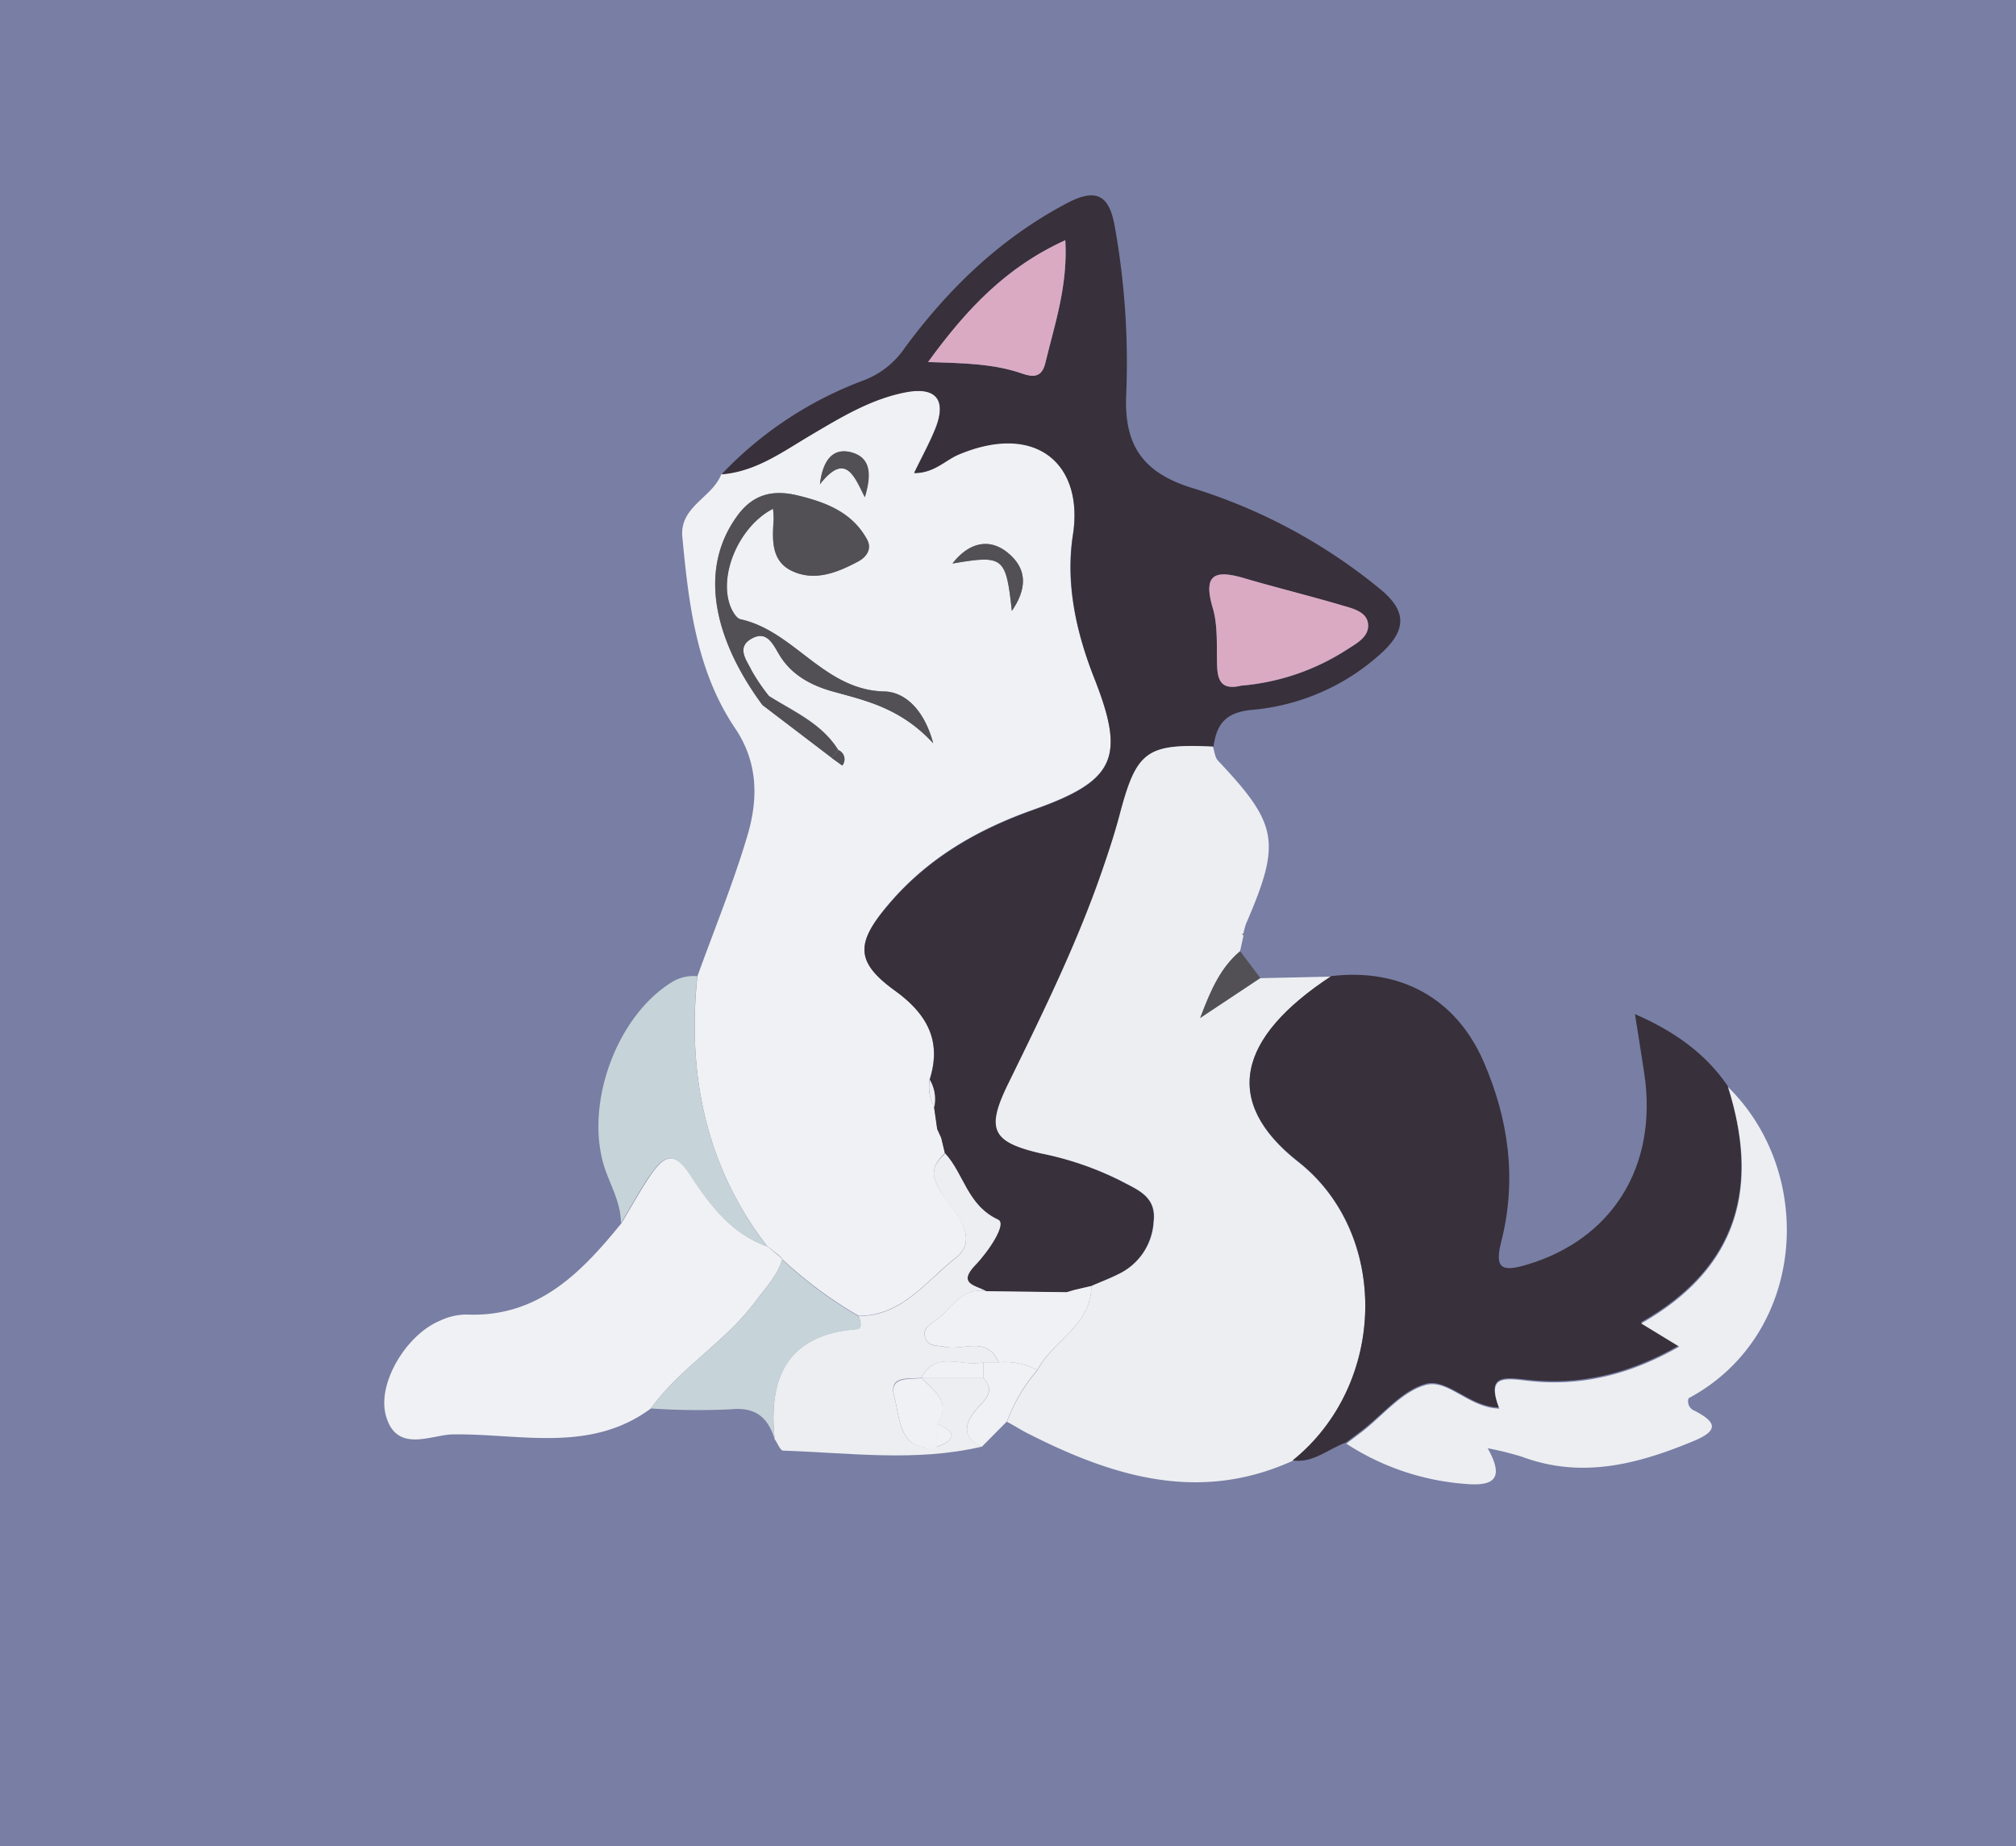 <svg id="Capa_1" data-name="Capa 1" xmlns="http://www.w3.org/2000/svg" viewBox="0 0 261 239"><defs><style>.cls-1{fill:#787ea4;}.cls-2{fill:#f0f1f4;}.cls-3{fill:#38303a;}.cls-4{fill:#eceef1;}.cls-5{fill:#c6d3d8;}.cls-6{fill:#525055;}.cls-7{fill:#daaac3;}</style></defs><title>Mesa de trabajo 3g</title><rect class="cls-1" width="261" height="239"/><path class="cls-2" d="M90.29,126.38c2.19-6.07,4.65-12.06,6.48-18.23,1.39-4.69,1.4-9.44-1.61-13.89-5-7.43-6-16.08-6.82-24.72-.39-4,3.92-5.11,5.05-8.18,4.48-.35,8-3,11.65-5.13,3.88-2.29,7.72-4.63,12.2-5.49,3.93-.75,5.32,1,3.86,4.68-.75,1.89-1.75,3.69-2.76,5.78,2.6,0,4-1.66,5.76-2.4,10.06-4.23,16.2,1.26,14.8,10.38-1,6.28.38,12.57,2.75,18.56,4.07,10.31,2.78,13.3-7.86,17.06-7.37,2.61-13.85,6.38-18.91,12.43-4.11,4.92-4.09,7.34,1,11,4.13,3,6.06,6.46,4.47,11.49a5.3,5.3,0,0,0,.59,3.53l.41,2.86.52,1.14.48,2c-1.61,1.56-2,2.76-.5,5.07s5.17,5.94,1.9,8.48c-3.77,2.93-6.93,7.54-12.58,7.54a55.41,55.41,0,0,1-9.9-7.33,2.48,2.48,0,0,0-.67-.69l-1.33-1.05,0,0C91.4,151,88.95,139.16,90.29,126.38Zm17.37-28.29,1.38,1a1.28,1.28,0,0,0-.5-2c-2.14-3.45-5.78-5-9-7a24.74,24.74,0,0,1-2.22-3.26c-.65-1.36-2.12-3.08.09-4.22,1.73-.9,2.53.5,3.34,1.92,1.56,2.74,4.13,4.17,7.13,5,4.32,1.19,8.75,2.16,12.93,6.68-1.24-4.6-3.85-6.65-6.31-6.7-7.84-.17-11.66-7.81-18.63-9.35-.59-.13-1.15-1.17-1.4-1.9-1.41-4.14,1.37-10.24,5.6-12.4a11.35,11.35,0,0,1,.08,1.46c-.18,2.55-.31,5.31,2.36,6.58,2.93,1.39,5.84.24,8.55-1.2,1.19-.63,1.83-1.68,1.18-2.88-1.9-3.52-5.33-4.8-8.94-5.68-3.13-.76-5.75-.27-7.86,2.64-5.36,7.37-2.54,16.62,3.24,24.45Zm23.33-19c1.81-2.65,2.23-5.33-.58-7.58-2.37-1.9-5-1.27-7.11,1.44C129.94,71.82,130.23,72.05,131,79.09Zm-24.84-16.4c3.32-4.25,4.45-1,5.79,1.68.88-2.95.79-5.16-1.83-5.83C107.88,58,106.53,59.48,106.15,62.69Z"/><path class="cls-3" d="M120.37,139.77c1.59-5-.34-8.5-4.47-11.49-5.12-3.71-5.14-6.13-1-11,5.06-6.05,11.54-9.82,18.91-12.43,10.63-3.76,11.92-6.76,7.86-17.06-2.36-6-3.71-12.29-2.75-18.56,1.4-9.11-4.75-14.6-14.8-10.38-1.77.75-3.16,2.4-5.76,2.4,1-2.1,2-3.89,2.76-5.78,1.46-3.7.07-5.43-3.86-4.68-4.47.86-8.32,3.2-12.2,5.49-3.67,2.16-7.17,4.78-11.65,5.13a48.78,48.78,0,0,1,18.43-12.18A11.24,11.24,0,0,0,117.16,45c5.69-7.71,12.45-14.22,21.06-18.74,3.83-2,5.4-.86,6.09,3a99.62,99.62,0,0,1,1.49,21.86c-.27,6.42,2.06,10,8.38,12a71.44,71.44,0,0,1,24.45,13.1c3.43,2.79,3.51,5.21.38,8.17a28.49,28.49,0,0,1-17,7.51c-3.43.35-4.5,1.91-4.91,4.76-8.61-.41-9.9.55-12.06,8.75-.63,2.4-1.42,4.77-2.22,7.12-3.3,9.6-7.78,18.68-12.23,27.78-2.9,5.92-2.1,7.53,4.19,9A40.89,40.89,0,0,1,145,152.83c2.14,1.16,4.73,2,4.33,5.32a8,8,0,0,1-4.44,6.74c-1.18.59-2.43,1.07-3.64,1.6l-2.12.49-1.06.31-10.41-.13c-1.31-.79-3.84-.88-1.37-3.44,1.58-1.64,4.08-5.29,2.91-5.83-4-1.85-4.42-5.92-6.87-8.58l-.48-2-.52-1.14-.41-2.86A5,5,0,0,0,120.37,139.77Zm40.34-51a29.77,29.77,0,0,0,13.66-4.66c1.22-.79,2.87-1.68,2.75-3.26s-2-2.06-3.35-2.46c-4.26-1.25-8.59-2.31-12.85-3.57-3.83-1.13-5.14-.28-3.91,3.9.68,2.32.48,4.92.56,7.39C157.63,88,158.07,89.4,160.71,88.75ZM120.15,46.87c4.73.17,8.53.22,12.18,1.48,1.35.46,2.53.6,3-1.35,1.23-5.06,2.93-10,2.59-15.91C130.29,34.56,125.17,40,120.15,46.87Z"/><path class="cls-4" d="M141.29,166.48c1.22-.53,2.46-1,3.64-1.6a8,8,0,0,0,4.44-6.74c.4-3.32-2.19-4.16-4.33-5.32a40.89,40.89,0,0,0-10.33-3.52c-6.29-1.47-7.09-3.08-4.19-9,4.45-9.1,8.94-18.18,12.23-27.78.81-2.35,1.59-4.72,2.22-7.12,2.17-8.19,3.46-9.16,12.06-8.75.21.61.25,1.39.66,1.82,7.8,8.26,8.2,10.55,3.61,21.16a8.54,8.54,0,0,0-.35,1.44l-.14-.2.23,0-.5,2.29c-2.44,2.06-3.71,4.77-5.16,8.63l7.77-5.16,9.19-.21c-12.18,8-14.13,16.22-4.27,24,11.86,9.32,11.53,28.83-.72,38.69-12.18,5.53-23.41,2-34.41-3.61-.87-.45-1.71-1-2.57-1.44a21.3,21.3,0,0,1,3.93-6.65C136.3,173.52,141.28,171.6,141.29,166.48Z"/><path class="cls-3" d="M167.35,189.05c12.25-9.86,12.58-29.37.72-38.69-9.86-7.75-7.9-16,4.27-24,8.94-1.06,16.12,2.85,19.7,11,3.28,7.5,4.36,15.33,2.32,23.37-.86,3.37-.06,4,3.28,3,11.07-3.28,17-12.7,15.25-24.66-.36-2.44-.76-4.87-1.22-7.79,5.12,2.24,9.09,5.06,12,9.29,4.06,12.82,1.48,23.4-11.24,30.61l4.92,3c-6.47,3.71-12.88,5.19-19.59,4.43-3.28-.37-5.3-.59-3.7,3.59-3.86-.08-6.63-3.83-9.49-3.06-3.1.84-5.57,4-8.32,6.09l-2,1.51C172,187.53,170,189.46,167.35,189.05Z"/><path class="cls-2" d="M100.61,162.39a2.45,2.45,0,0,1,.67.69c-.68,2.12-2.19,3.66-3.48,5.4-3.89,5.25-9.72,8.55-13.53,13.85-7.88,5.84-17,3.23-25.61,3.36-2.75,0-7.38,2.57-8.72-2.51-1.1-4.19,2.7-10.41,7-12.2a8.16,8.16,0,0,1,3.37-.81c9.3.43,14.9-5.37,20.14-11.81,1.28-2.12,2.46-4.31,3.87-6.35,1.61-2.33,3-3.13,5.05.07,2.49,3.82,5.31,7.64,10,9.28l0,0Z"/><path class="cls-4" d="M174.3,186.89l2-1.51c2.75-2.13,5.22-5.26,8.32-6.09,2.86-.77,5.62,3,9.49,3.06-1.61-4.19.41-4,3.7-3.59,6.71.76,13.13-.72,19.59-4.43l-4.92-3c12.72-7.21,15.3-17.79,11.24-30.61,11.58,11.38,10,32.22-5.11,40.29a1.29,1.29,0,0,0,.77,1.61c2.81,1.46,3.24,2.55-.17,3.95-7.23,3-14.47,4.89-22.2,2a43.39,43.39,0,0,0-4.41-1.09c2.33,4.12.56,4.92-2.86,4.62A32.7,32.7,0,0,1,174.3,186.89Z"/><path class="cls-4" d="M122.36,149.31c2.45,2.66,2.87,6.73,6.87,8.58,1.18.54-1.32,4.19-2.91,5.83-2.47,2.55.06,2.65,1.37,3.44-3.22-.58-4.45,2.28-6.49,3.74-.8.57-1.82,1.08-1.41,2.29s1.56.95,2.5,1.17c2.36.55,5.47-1.51,7,2h-2c-2.66.7-6.09-1.67-8,2-1.63.22-4.32-.42-3.51,2.48s.5,7.07,5.51,6.49c2.58-1,2.49-2,0-3,2-2.87-.44-4.28-2-6h8c1.67,1.84.2,2.85-.92,4.15-1.47,1.73-1.92,3.56.72,4.8-8.53,2-17.13.79-25.71.51-.38,0-.72-1-1.09-1.48-.86-8,1.62-13.56,10.66-14.26.73-.06.45-1.06.22-1.67,5.65,0,8.81-4.6,12.58-7.54,3.27-2.55-.37-6.06-1.9-8.48S120.75,150.87,122.36,149.31Z"/><path class="cls-5" d="M99.31,161.36c-4.67-1.64-7.49-5.46-10-9.28-2.08-3.19-3.44-2.4-5.05-.07-1.41,2-2.59,4.23-3.87,6.35,0-2.41-1.12-4.48-1.93-6.65-3-8.12,1.13-20,8.51-24.56a5.33,5.33,0,0,1,3.3-.78C88.95,139.16,91.4,151,99.31,161.36Z"/><path class="cls-5" d="M111.18,170.41c.23.61.51,1.61-.22,1.67-9,.7-11.52,6.21-10.66,14.26-.86-2.81-2.42-4.22-5.69-3.9a88.69,88.69,0,0,1-10.34-.11c3.81-5.29,9.64-8.6,13.53-13.85,1.29-1.74,2.8-3.28,3.48-5.4A55.55,55.55,0,0,0,111.18,170.41Z"/><path class="cls-2" d="M127.3,176.35h2a9.17,9.17,0,0,1,5,1,21.3,21.3,0,0,0-3.93,6.65l-3.27,3.3c-2.64-1.23-2.2-3.07-.72-4.8,1.12-1.31,2.59-2.32.92-4.15Q127.3,177.35,127.3,176.35Z"/><path class="cls-6" d="M163.16,126.6l-7.77,5.16c1.45-3.86,2.72-6.57,5.16-8.63Z"/><polygon class="cls-6" points="161.05 120.84 160.82 120.89 160.96 121.09 161.05 120.84"/><path class="cls-6" d="M98.69,91.24c-5.78-7.83-8.6-17.09-3.24-24.45,2.11-2.91,4.74-3.4,7.86-2.64,3.6.87,7,2.16,8.94,5.68.65,1.2,0,2.25-1.18,2.88-2.71,1.44-5.62,2.59-8.55,1.2-2.67-1.27-2.53-4-2.36-6.58a11.35,11.35,0,0,0-.08-1.46c-4.23,2.15-7,8.26-5.6,12.4.25.73.81,1.77,1.4,1.9,7,1.54,10.78,9.18,18.63,9.35,2.46.05,5.07,2.1,6.31,6.7-4.18-4.52-8.61-5.49-12.93-6.68-3-.83-5.58-2.26-7.13-5-.81-1.42-1.61-2.82-3.34-1.92-2.21,1.15-.74,2.86-.09,4.22a24.74,24.74,0,0,0,2.22,3.26Z"/><path class="cls-6" d="M131,79.09c-.77-7-1.05-7.27-7.69-6.14,2.1-2.71,4.74-3.34,7.11-1.44C133.22,73.76,132.81,76.44,131,79.09Z"/><path class="cls-6" d="M106.15,62.69c.38-3.21,1.72-4.72,4-4.16,2.63.67,2.71,2.88,1.83,5.83C110.61,61.67,109.48,58.44,106.15,62.69Z"/><path class="cls-6" d="M107.66,98.09l-9-6.85.85-1.15c3.22,2.06,6.87,3.57,9,7Z"/><path class="cls-4" d="M120.37,139.77a5,5,0,0,1,.59,3.53A5.3,5.3,0,0,1,120.37,139.77Z"/><path class="cls-6" d="M108.54,97.11a1.28,1.28,0,0,1,.5,2l-1.38-1Z"/><path class="cls-4" d="M121.36,146.17l.52,1.14Z"/><path class="cls-5" d="M100.61,162.39l-1.33-1.05Z"/><path class="cls-7" d="M160.71,88.75c-2.64.66-3.08-.72-3.14-2.66-.08-2.48.13-5.07-.56-7.39-1.23-4.18.08-5,3.91-3.9,4.26,1.25,8.59,2.31,12.85,3.57,1.37.4,3.23.8,3.35,2.46s-1.53,2.47-2.75,3.26A29.77,29.77,0,0,1,160.71,88.75Z"/><path class="cls-7" d="M120.15,46.87c5-6.9,10.14-12.31,17.77-15.77.34,5.87-1.37,10.85-2.59,15.91-.47,1.94-1.66,1.81-3,1.35C128.68,47.09,124.88,47,120.15,46.87Z"/><path class="cls-2" d="M134.3,177.35a9.17,9.17,0,0,0-5-1c-1.51-3.49-4.62-1.44-7-2-.94-.22-2.11,0-2.5-1.17s.61-1.72,1.41-2.29c2-1.46,3.27-4.32,6.49-3.74l10.41.13,1.06-.31,2.12-.49C141.28,171.6,136.3,173.52,134.3,177.35Z"/><path class="cls-4" d="M139.17,167l-1.06.31Z"/><path class="cls-2" d="M119.31,178.37c1.55,1.7,4,3.11,2,6q0,1.48,0,3c-5,.58-4.73-3.69-5.51-6.49s1.87-2.26,3.51-2.48Z"/><path class="cls-2" d="M127.3,176.35q0,1,0,2h-8l0,0C121.21,174.68,124.63,177.05,127.3,176.35Z"/><path class="cls-2" d="M121.29,187.31q0-1.48,0-3C123.78,185.34,123.87,186.33,121.29,187.31Z"/></svg>